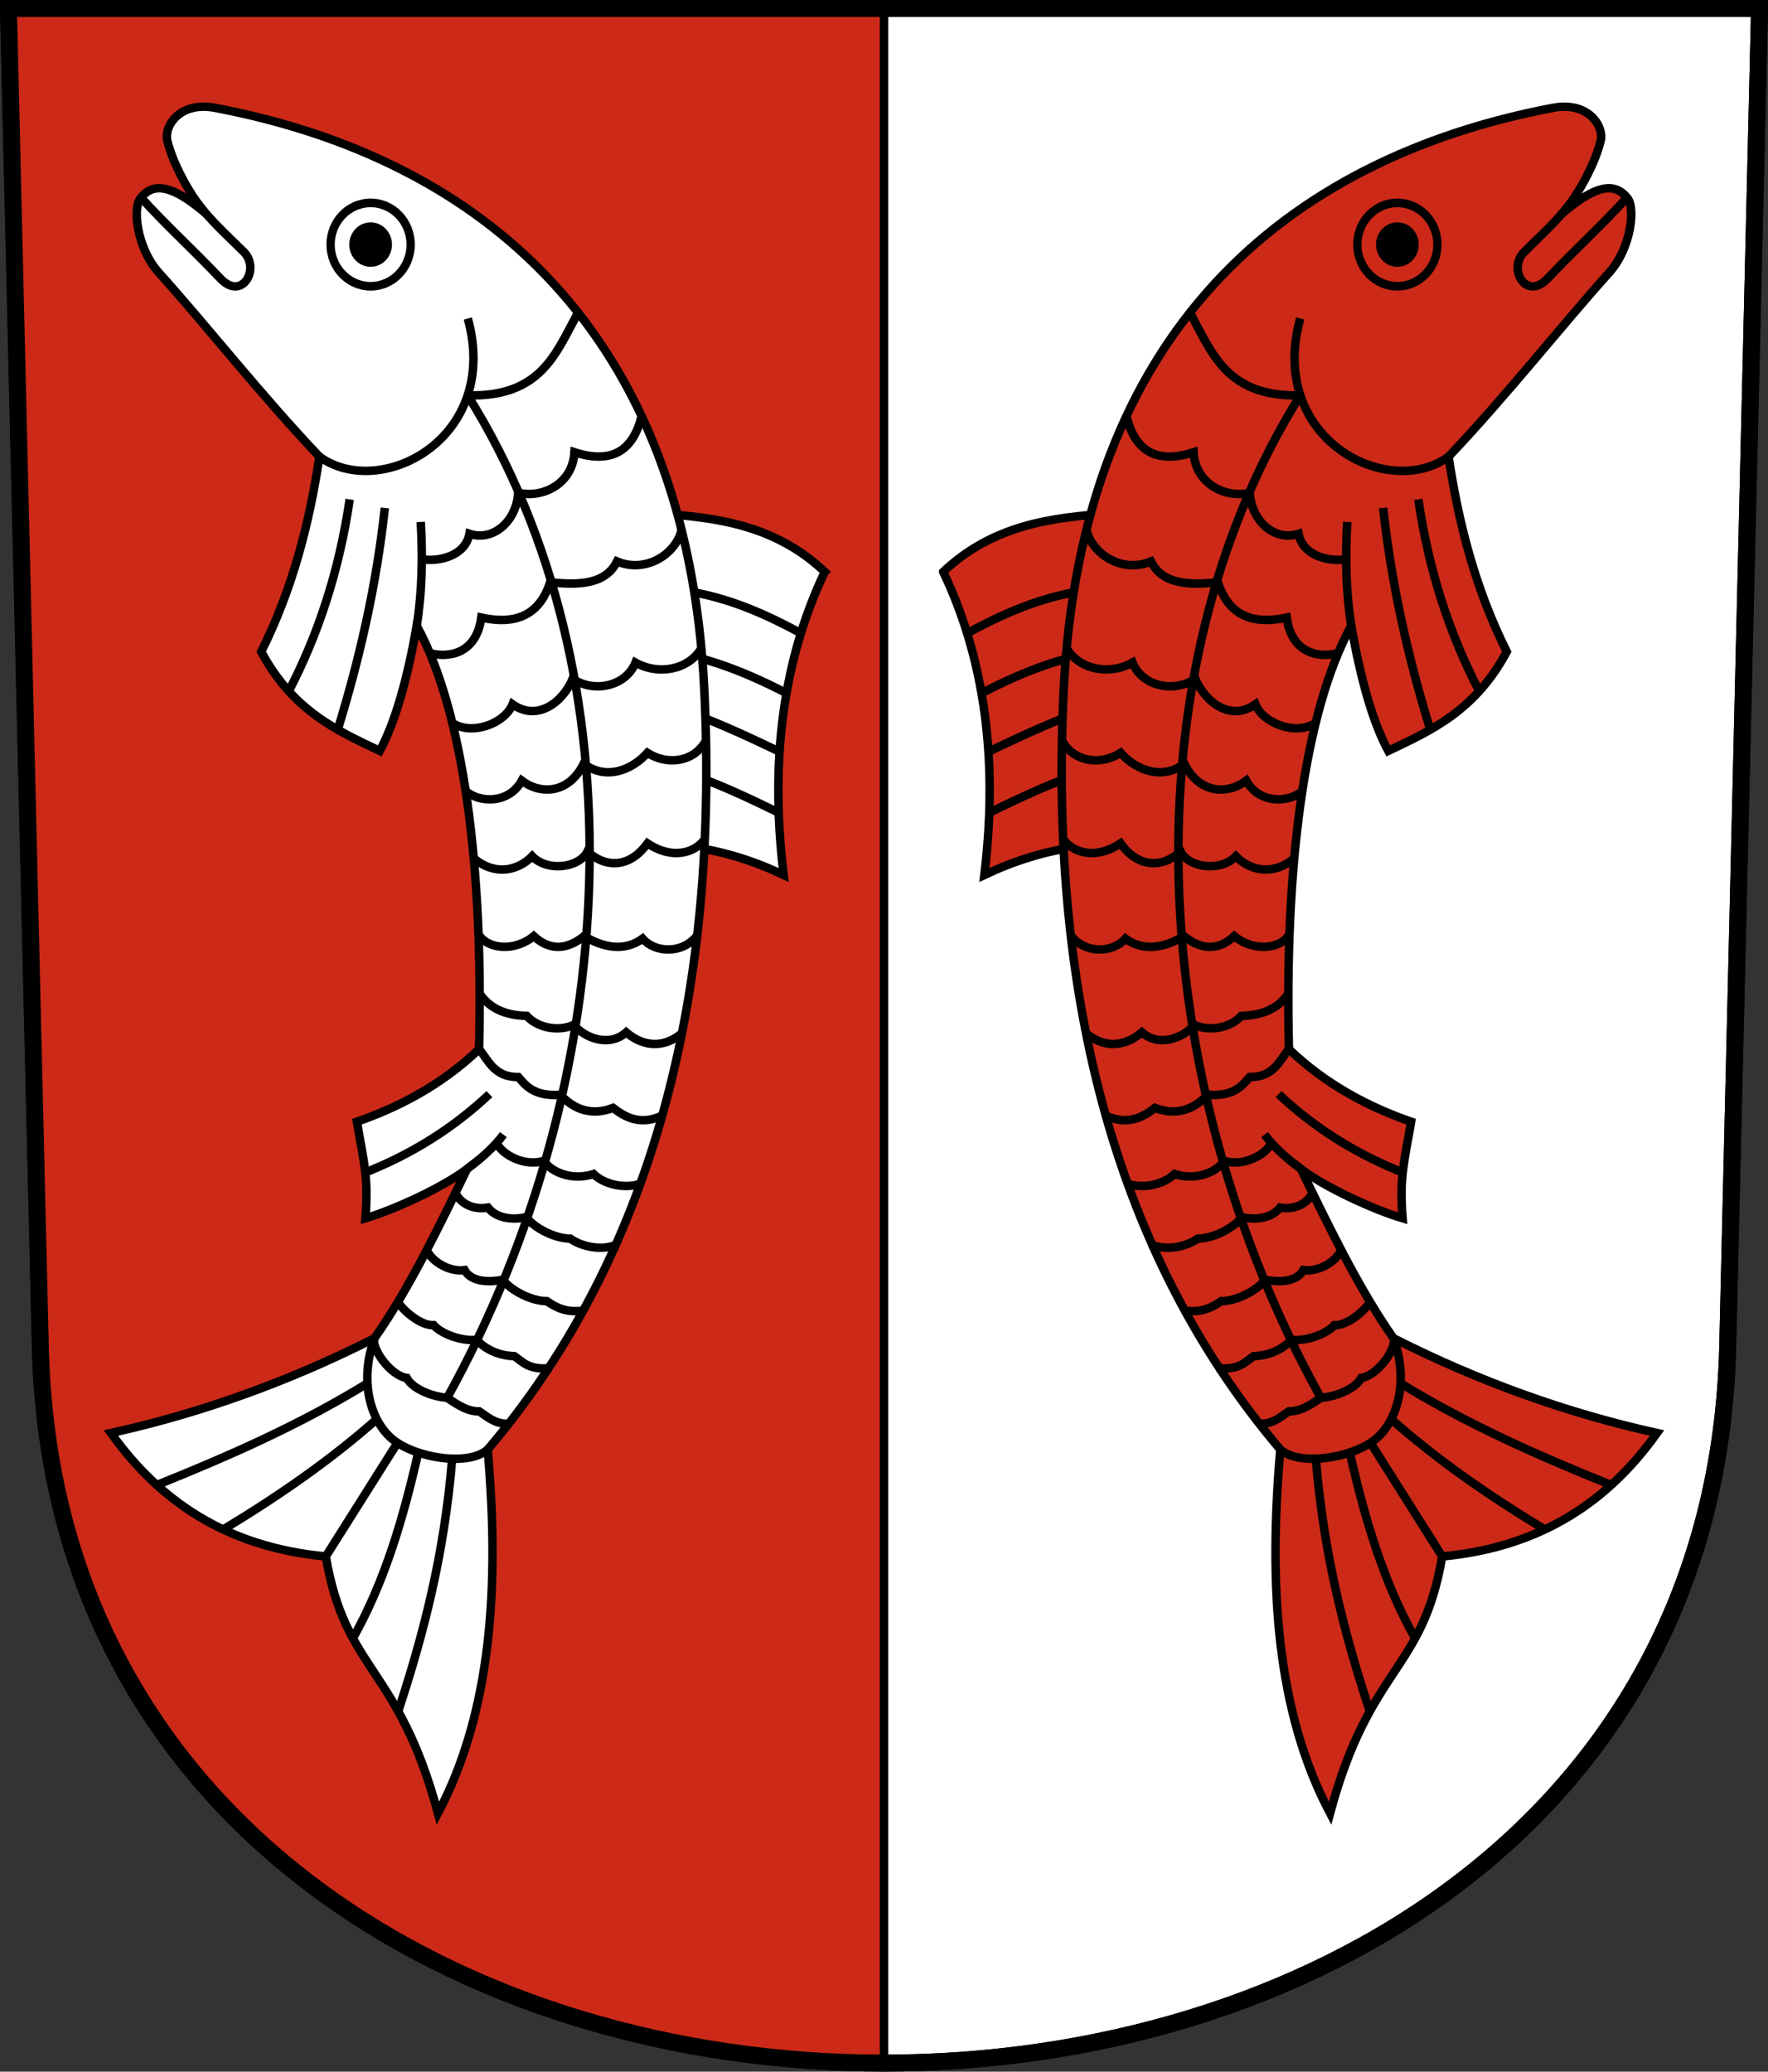 <?xml version="1.0" encoding="UTF-8" standalone="no"?>
<!-- Created with Inkscape (http://www.inkscape.org/) -->

<svg
   xmlns:dc="http://purl.org/dc/elements/1.1/"
   xmlns:cc="http://creativecommons.org/ns#"
   xmlns:rdf="http://www.w3.org/1999/02/22-rdf-syntax-ns#"
   xmlns:svg="http://www.w3.org/2000/svg"
   xmlns="http://www.w3.org/2000/svg"
   xmlns:sodipodi="http://sodipodi.sourceforge.net/DTD/sodipodi-0.dtd"
   xmlns:inkscape="http://www.inkscape.org/namespaces/inkscape"
   version="1.0"
   width="208.86"
   height="244.66"
   id="svg2780"
   inkscape:version="0.92.4 (5da689c313, 2019-01-14)"
   sodipodi:docname="Rodersdorf-blazon.svg">
  <rect width="100%" height="100%" fill="#333333" stroke="none"/>
  <sodipodi:namedview
     pagecolor="#ffffff"
     bordercolor="#666666"
     borderopacity="1"
     objecttolerance="10"
     gridtolerance="10"
     guidetolerance="10"
     inkscape:pageopacity="0"
     inkscape:pageshadow="2"
     inkscape:window-width="1627"
     inkscape:window-height="1408"
     id="namedview25"
     showgrid="false"
     inkscape:zoom="1.4142136"
     inkscape:cx="20.057012"
     inkscape:cy="124.29934"
     inkscape:window-x="-7"
     inkscape:window-y="0"
     inkscape:window-maximized="0"
     inkscape:current-layer="svg2780"
     inkscape:measure-start="104.255,149.787"
     inkscape:measure-end="104.255,126.383"
     showguides="true"
     inkscape:object-paths="true"
     inkscape:snap-intersection-paths="true"
     inkscape:snap-global="true" />
  <defs
     id="defs2782" />
  <g
     id="g14428"
     transform="translate(233.284,39.785)">
    <path
       sodipodi:nodetypes="ccccc"
       inkscape:connector-curvature="0"
       id="path12962-6"
       d="m -162.05,43.491 c 5.859,-5.319 12.781,-6.177 19.799,-6.629 l -3.801,37.742 c -4.203,0.672 -7.361,1.568 -11.137,3.27 0.108,-14.558 -1.435,-25.715 -4.861,-34.383 z"
       style="opacity:1;fill:#cc2918;fill-opacity:1;stroke:#000000;stroke-width:1;stroke-miterlimit:12;stroke-dasharray:none;stroke-dashoffset:4.58;stroke-opacity:1" />
    <path
       sodipodi:nodetypes="cc"
       inkscape:connector-curvature="0"
       id="path12970-4"
       d="m -157.372,71.069 c 4.057,-1.907 8.113,-3.633 12.17,-4.954"
       style="opacity:1;fill:none;fill-opacity:1;stroke:#000000;stroke-width:1;stroke-miterlimit:12;stroke-dasharray:none;stroke-dashoffset:4.58;stroke-opacity:1" />
    <path
       sodipodi:nodetypes="cc"
       inkscape:connector-curvature="0"
       id="path12968-6"
       d="m -157.765,64.252 c 4.596,-2.119 9.049,-3.952 13.291,-5.364"
       style="opacity:1;fill:none;fill-opacity:1;stroke:#000000;stroke-width:1;stroke-miterlimit:12;stroke-dasharray:none;stroke-dashoffset:4.58;stroke-opacity:1" />
    <path
       sodipodi:nodetypes="cc"
       inkscape:connector-curvature="0"
       id="path12966-4"
       d="m -158.519,57.57 c 4.63,-2.272 9.471,-4.083 14.689,-5.061"
       style="opacity:1;fill:none;fill-opacity:1;stroke:#000000;stroke-width:1;stroke-miterlimit:12;stroke-dasharray:none;stroke-dashoffset:4.58;stroke-opacity:1" />
    <path
       sodipodi:nodetypes="cc"
       inkscape:connector-curvature="0"
       id="path12964-6"
       d="m -159.841,50.605 c 5.432,-2.854 11.003,-4.244 16.671,-4.625"
       style="opacity:1;fill:none;fill-opacity:1;stroke:#000000;stroke-width:1;stroke-miterlimit:12;stroke-dasharray:none;stroke-dashoffset:4.58;stroke-opacity:1" />
    <path
       sodipodi:nodetypes="ccccc"
       inkscape:connector-curvature="0"
       id="path14206-4"
       d="m -80.255,1.987 c -0.997,-5 -7.848,4.459 -12.796,9.249 l 0.639,4.628 11.625,-11.188 z"
       style="opacity:1;fill:#cc2918;fill-opacity:1;stroke:#000000;stroke-width:1;stroke-miterlimit:4;stroke-dasharray:none;stroke-dashoffset:4.58;stroke-opacity:1" />
    <path
       sodipodi:nodetypes="sscccccccccccccccssccs"
       inkscape:connector-curvature="0"
       d="m -92.753,6.324 c -1.977,1.897 -0.101,8.65 2.961,5.568 3.497,-3.519 6.495,-6.698 9.537,-9.906 1.061,3.318 0.015,6.543 -2.111,8.511 -6.335,5.867 -13.042,12.899 -19.984,19.928 1.178,7.476 3.115,14.883 6.875,22.125 -3.738,6.691 -8.885,8.92 -14,11.25 -1.838,-3.272 -3.244,-8.089 -4.375,-14.188 -5.599,9.857 -7.839,26.058 -7.312,46.517 5.27,4.802 10.063,6.262 14.875,7.858 -0.835,4.701 -1.605,9.402 -1.227,14.103 -3.391,-0.941 -9.24,-3.554 -11.621,-6.19 3.07,6.062 6.091,12.8 10.286,18.525 10.024,4.872 20.394,8.471 31.125,10.75 -5.687,7.652 -13.571,12.936 -25.375,14 -2.334,13.163 -8.528,12.311 -13.25,29.125 -6.334,-11.496 -7.291,-25.762 -5.875,-41.25 -19.219,-21.743 -27.356,-50.973 -25.595,-86.11 2.036,-40.624 26.149,-58.36 55.595,-66.39 4.155,-1.133 6.644,0.679 7.153,3.368 0.442,2.336 -2.978,7.681 -3.882,8.664 -1.923,1.951 -1.646,1.675 -3.8,3.741 z"
       style="opacity:1;fill:#cc2918;fill-opacity:1;stroke:#000000;stroke-width:1;stroke-miterlimit:12;stroke-dasharray:none;stroke-dashoffset:4.58;stroke-opacity:1"
       id="path12976-4" />
    <path
       sodipodi:nodetypes="csc"
       inkscape:connector-curvature="0"
       id="path12932-0"
       d="m -122.224,143.051 c 2.309,1.964 8.572,0.922 11.219,-1.152 2.553,-2.001 4.027,-6.498 2.156,-11.473"
       style="opacity:1;fill:none;fill-opacity:1;stroke:#000000;stroke-width:1;stroke-miterlimit:12;stroke-dasharray:none;stroke-dashoffset:4.58;stroke-opacity:1" />
    <path
       inkscape:connector-curvature="0"
       id="path12934-1"
       d="m -103.099,155.176 -8.467,-12.885"
       style="opacity:1;fill:none;fill-opacity:1;stroke:#000000;stroke-width:1;stroke-miterlimit:12;stroke-dasharray:none;stroke-dashoffset:4.58;stroke-opacity:1" />
    <path
       sodipodi:nodetypes="cc"
       inkscape:connector-curvature="0"
       id="path12936-6"
       d="m -106.303,164.461 c -3.748,-6.386 -5.96,-13.634 -7.719,-21.07"
       style="opacity:1;fill:none;fill-opacity:1;stroke:#000000;stroke-width:1;stroke-miterlimit:12;stroke-dasharray:none;stroke-dashoffset:4.58;stroke-opacity:1" />
    <path
       sodipodi:nodetypes="cc"
       inkscape:connector-curvature="0"
       id="path12938-9"
       d="m -118.03,144.091 c 0.942,11.014 3.448,20.095 6.377,28.654"
       style="opacity:1;fill:none;fill-opacity:1;stroke:#000000;stroke-width:1;stroke-miterlimit:12;stroke-dasharray:none;stroke-dashoffset:4.58;stroke-opacity:1" />
    <path
       sodipodi:nodetypes="cc"
       inkscape:connector-curvature="0"
       id="path12940-7"
       d="m -109.125,139.603 c 5.348,4.553 11.497,8.67 18.14,12.517"
       style="opacity:1;fill:none;fill-opacity:1;stroke:#000000;stroke-width:1;stroke-miterlimit:12;stroke-dasharray:none;stroke-dashoffset:4.58;stroke-opacity:1" />
    <path
       sodipodi:nodetypes="cc"
       inkscape:connector-curvature="0"
       id="path12942-1"
       d="m -108.025,135.534 c 7.945,4.69 16.359,8.254 24.889,11.542"
       style="opacity:1;fill:none;fill-opacity:1;stroke:#000000;stroke-width:1;stroke-miterlimit:12;stroke-dasharray:none;stroke-dashoffset:4.58;stroke-opacity:1" />
    <path
       sodipodi:nodetypes="cc"
       inkscape:connector-curvature="0"
       id="path12944-5"
       d="m -105.923,35.271 c 1.236,8.113 3.709,15.31 7.194,21.757"
       style="opacity:1;fill:none;fill-opacity:1;stroke:#000000;stroke-width:1;stroke-miterlimit:12;stroke-dasharray:none;stroke-dashoffset:4.58;stroke-opacity:1" />
    <path
       sodipodi:nodetypes="cc"
       inkscape:connector-curvature="0"
       id="path12946-0"
       d="m -110.077,36.244 c 0.997,8.791 2.987,17.111 5.566,25.153"
       style="opacity:1;fill:none;fill-opacity:1;stroke:#000000;stroke-width:1;stroke-miterlimit:12;stroke-dasharray:none;stroke-dashoffset:4.58;stroke-opacity:1" />
    <path
       sodipodi:nodetypes="cc"
       inkscape:connector-curvature="0"
       id="path12948-3"
       d="m -113.849,49.614 c -0.636,-3.927 -0.706,-7.854 -0.469,-11.781"
       style="opacity:1;fill:none;fill-opacity:1;stroke:#000000;stroke-width:1;stroke-miterlimit:12;stroke-dasharray:none;stroke-dashoffset:4.58;stroke-opacity:1" />
    <g
       transform="translate(-271.474,-24.859)"
       id="g14203-4">
      <circle
         style="opacity:1;fill:none;fill-opacity:1;stroke:#000000;stroke-width:1;stroke-miterlimit:12;stroke-dasharray:none;stroke-dashoffset:4.58;stroke-opacity:1"
         id="path12958-3"
         cx="164.049"
         cy="29.876"
         r="4.73" />
      <circle
         style="opacity:1;fill:#000000;fill-opacity:1;stroke:#000000;stroke-width:1;stroke-miterlimit:12;stroke-dasharray:none;stroke-dashoffset:4.58;stroke-opacity:1"
         id="path12960-6"
         cx="164.049"
         cy="29.876"
         r="2.033" />
    </g>
    <path
       sodipodi:nodetypes="cc"
       inkscape:connector-curvature="0"
       id="path12972-6"
       d="m -119.135,111.901 c -1.166,-1.292 -2.333,-2.675 -3.499,-4.053"
       style="opacity:1;fill:none;fill-opacity:1;stroke:#000000;stroke-width:1;stroke-miterlimit:12;stroke-dasharray:none;stroke-dashoffset:4.58;stroke-opacity:1" />
    <path
       sodipodi:nodetypes="cc"
       inkscape:connector-curvature="0"
       id="path12974-9"
       d="m -121.833,101.739 c 4.162,4.239 8.714,6.872 14.407,8.992"
       style="opacity:1;fill:none;fill-opacity:1;stroke:#000000;stroke-width:1;stroke-miterlimit:12;stroke-dasharray:none;stroke-dashoffset:4.58;stroke-opacity:1" />
    <path
       sodipodi:nodetypes="cc"
       inkscape:connector-curvature="0"
       id="path12978-9"
       d="m -102.349,30.426 c -7.19,5.016 -25.246,-6.303 -29.029,-17.734"
       style="opacity:1;fill:none;fill-opacity:1;stroke:#000000;stroke-width:1;stroke-miterlimit:12;stroke-dasharray:none;stroke-dashoffset:4.58;stroke-opacity:1" />
    <path
       sodipodi:nodetypes="cc"
       inkscape:connector-curvature="0"
       id="path13967-1"
       d="m -139.369,24.051 c 5.711,11.358 12.153,22.403 22.755,31.665"
       style="opacity:1;fill:none;fill-opacity:1;stroke:#000000;stroke-width:1;stroke-miterlimit:4;stroke-dasharray:none;stroke-dashoffset:4.58;stroke-opacity:1" />
    <path
       sodipodi:nodetypes="cc"
       inkscape:connector-curvature="0"
       id="path13969-3"
       d="m -143.842,34.469 c 6.387,12.253 13.938,23.489 24.427,32.079"
       style="opacity:1;fill:none;fill-opacity:1;stroke:#000000;stroke-width:1;stroke-miterlimit:4;stroke-dasharray:none;stroke-dashoffset:4.58;stroke-opacity:1" />
    <path
       sodipodi:nodetypes="cc"
       inkscape:connector-curvature="0"
       id="path13971-7"
       d="m -146.507,45.111 c 6.764,12.205 14.573,23.362 25.782,31.816"
       style="opacity:1;fill:none;fill-opacity:1;stroke:#000000;stroke-width:1;stroke-miterlimit:4;stroke-dasharray:none;stroke-dashoffset:4.58;stroke-opacity:1" />
    <path
       sodipodi:nodetypes="cc"
       inkscape:connector-curvature="0"
       id="path13973-3"
       d="m -147.853,57.644 c 7.426,10.218 15.557,20.106 26.716,26.617"
       style="opacity:1;fill:none;fill-opacity:1;stroke:#000000;stroke-width:1;stroke-miterlimit:4;stroke-dasharray:none;stroke-dashoffset:4.58;stroke-opacity:1" />
    <path
       sodipodi:nodetypes="cc"
       inkscape:connector-curvature="0"
       id="path13975-9"
       d="m -148.007,70.097 c 7.784,8.223 16.18,15.766 26.772,20.947"
       style="opacity:1;fill:none;fill-opacity:1;stroke:#000000;stroke-width:1;stroke-miterlimit:4;stroke-dasharray:none;stroke-dashoffset:4.58;stroke-opacity:1" />
    <path
       sodipodi:nodetypes="cc"
       inkscape:connector-curvature="0"
       id="path13977-4"
       d="m -147.198,82.815 c 7.84,5.836 15.018,10.912 26.036,13.316"
       style="opacity:1;fill:none;fill-opacity:1;stroke:#000000;stroke-width:1;stroke-miterlimit:4;stroke-dasharray:none;stroke-dashoffset:4.58;stroke-opacity:1" />
    <path
       sodipodi:nodetypes="cc"
       inkscape:connector-curvature="0"
       id="path13979-0"
       d="m -145.502,94.209 c 7.023,3.903 14.421,7.094 22.579,9.074"
       style="opacity:1;fill:none;fill-opacity:1;stroke:#000000;stroke-width:1;stroke-miterlimit:4;stroke-dasharray:none;stroke-dashoffset:4.58;stroke-opacity:1" />
    <path
       sodipodi:nodetypes="cc"
       inkscape:connector-curvature="0"
       id="path13981-7"
       d="m -143.368,104.438 c 7.386,2.741 13.748,4.33 21.84,4.715"
       style="opacity:1;fill:none;fill-opacity:1;stroke:#000000;stroke-width:1;stroke-miterlimit:4;stroke-dasharray:none;stroke-dashoffset:4.58;stroke-opacity:1" />
    <path
       sodipodi:nodetypes="cc"
       inkscape:connector-curvature="0"
       id="path13983-5"
       d="m -140.296,112.802 c 6.976,1.677 14.86,3.582 23.482,3.143"
       style="opacity:1;fill:none;fill-opacity:1;stroke:#000000;stroke-width:1;stroke-miterlimit:4;stroke-dasharray:none;stroke-dashoffset:4.58;stroke-opacity:1" />
    <path
       sodipodi:nodetypes="cc"
       inkscape:connector-curvature="0"
       id="path13985-7"
       d="m -137.413,119.705 c 7.405,0.681 15.459,1.944 22.864,0.975"
       style="opacity:1;fill:none;fill-opacity:1;stroke:#000000;stroke-width:1;stroke-miterlimit:4;stroke-dasharray:none;stroke-dashoffset:4.58;stroke-opacity:1" />
    <path
       sodipodi:nodetypes="cc"
       inkscape:connector-curvature="0"
       id="path13987-8"
       d="m -127.761,136.165 c 6.529,0.696 13.101,1.494 19.737,-0.631"
       style="opacity:1;fill:none;fill-opacity:1;stroke:#000000;stroke-width:1;stroke-miterlimit:4;stroke-dasharray:none;stroke-dashoffset:4.58;stroke-opacity:1" />
    <path
       sodipodi:nodetypes="cc"
       inkscape:connector-curvature="0"
       id="path13989-1"
       d="m -132.993,14.569 c 4.725,10.98 10.325,21.087 18.565,28.553"
       style="opacity:1;fill:none;fill-opacity:1;stroke:#000000;stroke-width:1;stroke-miterlimit:4;stroke-dasharray:none;stroke-dashoffset:4.58;stroke-opacity:1" />
    <path
       sodipodi:nodetypes="cc"
       inkscape:connector-curvature="0"
       id="path13991-1"
       d="m -144.116,100.482 c 8.929,-0.875 16.554,-3.529 22.89,-7.939"
       style="opacity:1;fill:none;fill-opacity:1;stroke:#000000;stroke-width:1;stroke-miterlimit:4;stroke-dasharray:none;stroke-dashoffset:4.58;stroke-opacity:1" />
    <path
       sodipodi:nodetypes="cc"
       inkscape:connector-curvature="0"
       id="path13993-4"
       d="m -146.206,90.245 c 8.944,-1.367 17.607,-3.39 25.149,-8.029"
       style="opacity:1;fill:none;fill-opacity:1;stroke:#000000;stroke-width:1;stroke-miterlimit:4;stroke-dasharray:none;stroke-dashoffset:4.58;stroke-opacity:1" />
    <path
       sodipodi:nodetypes="cc"
       inkscape:connector-curvature="0"
       id="path13995-7"
       d="m -147.521,79.382 c 9.758,-1.773 19.216,-4.063 27.435,-8.493"
       style="opacity:1;fill:none;fill-opacity:1;stroke:#000000;stroke-width:1;stroke-miterlimit:4;stroke-dasharray:none;stroke-dashoffset:4.58;stroke-opacity:1" />
    <path
       sodipodi:nodetypes="cc"
       inkscape:connector-curvature="0"
       id="path13997-5"
       d="m -148.038,68.417 c 11.622,-0.499 20.717,-3.316 29.555,-6.367"
       style="opacity:1;fill:none;fill-opacity:1;stroke:#000000;stroke-width:1;stroke-miterlimit:4;stroke-dasharray:none;stroke-dashoffset:4.58;stroke-opacity:1" />
    <path
       sodipodi:nodetypes="cc"
       inkscape:connector-curvature="0"
       id="path13999-9"
       d="m -147.906,58.875 c 10.606,-0.262 21.371,-2.423 32.212,-5.506"
       style="opacity:1;fill:none;fill-opacity:1;stroke:#000000;stroke-width:1;stroke-miterlimit:4;stroke-dasharray:none;stroke-dashoffset:4.58;stroke-opacity:1" />
    <path
       sodipodi:nodetypes="cc"
       inkscape:connector-curvature="0"
       id="path14001-8"
       d="m -146.906,47.562 c 9.913,0.532 20.734,-0.41 32.533,-2.941"
       style="opacity:1;fill:none;fill-opacity:1;stroke:#000000;stroke-width:1;stroke-miterlimit:4;stroke-dasharray:none;stroke-dashoffset:4.58;stroke-opacity:1" />
    <path
       sodipodi:nodetypes="cc"
       inkscape:connector-curvature="0"
       id="path14003-3"
       d="m -144.302,35.911 c 9.637,1.516 23.488,0.298 35.417,-4.444"
       style="opacity:1;fill:none;fill-opacity:1;stroke:#000000;stroke-width:1;stroke-miterlimit:4;stroke-dasharray:none;stroke-dashoffset:4.58;stroke-opacity:1" />
    <path
       sodipodi:nodetypes="cc"
       inkscape:connector-curvature="0"
       id="path14005-2"
       d="m -140.743,26.75 c 4.927,0.55 10.727,0.554 19.399,-1.237"
       style="opacity:1;fill:none;fill-opacity:1;stroke:#000000;stroke-width:1;stroke-miterlimit:4;stroke-dasharray:none;stroke-dashoffset:4.58;stroke-opacity:1" />
    <path
       sodipodi:nodetypes="cc"
       inkscape:connector-curvature="0"
       id="path14007-8"
       d="m -141.14,110.474 c 6.997,-1.753 13.414,-3.294 18.218,-7.191"
       style="opacity:1;fill:none;fill-opacity:1;stroke:#000000;stroke-width:1;stroke-miterlimit:4;stroke-dasharray:none;stroke-dashoffset:4.58;stroke-opacity:1" />
    <path
       sodipodi:nodetypes="cc"
       inkscape:connector-curvature="0"
       id="path14009-1"
       d="m -138.166,118.034 c 6.557,-1.385 11.899,-3.638 17.365,-8.03"
       style="opacity:1;fill:none;fill-opacity:1;stroke:#000000;stroke-width:1;stroke-miterlimit:4;stroke-dasharray:none;stroke-dashoffset:4.58;stroke-opacity:1" />
    <path
       sodipodi:nodetypes="cc"
       inkscape:connector-curvature="0"
       id="path14011-2"
       d="m -135.028,124.526 c 8.699,-2.9 13.224,-6.278 16.984,-9.344"
       style="opacity:1;fill:none;fill-opacity:1;stroke:#000000;stroke-width:1;stroke-miterlimit:4;stroke-dasharray:none;stroke-dashoffset:4.58;stroke-opacity:1" />
    <path
       sodipodi:nodetypes="cc"
       inkscape:connector-curvature="0"
       id="path14015-7"
       d="m -131.92,129.967 c 5.53,-1.674 12.689,-5.334 16.555,-10.513"
       style="opacity:1;fill:none;fill-opacity:1;stroke:#000000;stroke-width:1;stroke-miterlimit:4;stroke-dasharray:none;stroke-dashoffset:4.58;stroke-opacity:1" />
    <path
       sodipodi:nodetypes="cc"
       inkscape:connector-curvature="0"
       id="path14019-1"
       d="m -134.009,126.403 c 7.768,1.232 15.261,1.185 22.529,0.085"
       style="opacity:1;fill:none;fill-opacity:1;stroke:#000000;stroke-width:1;stroke-miterlimit:4;stroke-dasharray:none;stroke-dashoffset:4.58;stroke-opacity:1" />
    <path
       sodipodi:nodetypes="cc"
       inkscape:connector-curvature="0"
       id="path14021-5"
       d="m -130.438,132.299 c 7.495,0.524 14.863,0.474 22.025,-0.5"
       style="opacity:1;fill:#000000;fill-opacity:1;stroke:#000000;stroke-width:1;stroke-miterlimit:4;stroke-dasharray:none;stroke-dashoffset:4.58;stroke-opacity:1" />
    <path
       sodipodi:nodetypes="cc"
       inkscape:connector-curvature="0"
       id="path14023-7"
       d="m -124.043,140.931 c 4.828,0.81 9.529,0.475 14.191,-0.202"
       style="opacity:1;fill:#000000;fill-opacity:1;stroke:#000000;stroke-width:1;stroke-miterlimit:4;stroke-dasharray:none;stroke-dashoffset:4.58;stroke-opacity:1" />
    <path
       sodipodi:nodetypes="cc"
       inkscape:connector-curvature="0"
       id="path14025-7"
       d="m -128.562,135.051 c 6.297,-2.718 11.635,-6.246 15.766,-10.797"
       style="opacity:1;fill:none;fill-opacity:1;stroke:#000000;stroke-width:1;stroke-miterlimit:4;stroke-dasharray:none;stroke-dashoffset:4.58;stroke-opacity:1" />
    <path
       sodipodi:nodetypes="cc"
       inkscape:connector-curvature="0"
       id="path14027-9"
       d="m -124.819,139.988 c 5.981,-3.267 10.754,-7.225 14.401,-11.825"
       style="opacity:1;fill:none;fill-opacity:1;stroke:#000000;stroke-width:1;stroke-miterlimit:4;stroke-dasharray:none;stroke-dashoffset:4.58;stroke-opacity:1" />
    <path
       sodipodi:nodetypes="cc"
       inkscape:connector-curvature="0"
       id="path14029-5"
       d="m -119.118,144.073 c 4.441,-2.996 8.012,-6.766 10.954,-11.094"
       style="opacity:1;fill:none;fill-opacity:1;stroke:#000000;stroke-width:1;stroke-miterlimit:4;stroke-dasharray:none;stroke-dashoffset:4.58;stroke-opacity:1" />
  </g>
  <path
     inkscape:connector-curvature="0"
     style="fill:#ffffff;fill-opacity:1;fill-rule:evenodd;stroke:#000000;stroke-width:2;stroke-linecap:butt;stroke-miterlimit:4;stroke-dashoffset:0;stroke-opacity:1"
     id="path4212"
     d="m 1,1 3.761,158.003 c 2.686,112.859 196.652,112.859 199.338,0 L 207.86,1 Z" />
  <path
     style="opacity:1;fill:#cc2918;fill-opacity:1;stroke:#000000;stroke-width:1;stroke-miterlimit:4;stroke-dasharray:none;stroke-dashoffset:4.58;stroke-opacity:1"
     d="M 104.43,1 V 243.647 C 65.267,243.185 13.771,225.254 5.492,168.725 L 1,1 Z"
     id="path6029"
     inkscape:connector-curvature="0"
     sodipodi:nodetypes="ccccc" />
  <g
     id="g15092"
     transform="translate(0,2)">
    <path
       sodipodi:nodetypes="ccccc"
       inkscape:connector-curvature="0"
       id="path12962"
       d="m 111.425,65.533 c 5.859,-5.538 12.781,-6.432 19.799,-6.902 l -3.801,39.295 c -4.203,0.7 -7.361,1.632 -11.137,3.405 1.842,-15.158 -0.565,-26.774 -4.861,-35.798 z"
       style="opacity:1;fill:#cc2918;fill-opacity:1;stroke:#000000;stroke-width:1;stroke-miterlimit:12;stroke-dasharray:none;stroke-dashoffset:4.58;stroke-opacity:1" />
    <path
       sodipodi:nodetypes="cc"
       inkscape:connector-curvature="0"
       id="path12970"
       d="m 116.866,93.982 c 4.057,-1.986 7.349,-3.52 11.406,-4.894"
       style="opacity:1;fill:none;fill-opacity:1;stroke:#000000;stroke-width:1;stroke-miterlimit:12;stroke-dasharray:none;stroke-dashoffset:4.58;stroke-opacity:1" />
    <path
       sodipodi:nodetypes="cc"
       inkscape:connector-curvature="0"
       id="path12968"
       d="m 116.767,86.783 c 4.596,-2.206 7.992,-3.75 12.234,-5.22"
       style="opacity:1;fill:none;fill-opacity:1;stroke:#000000;stroke-width:1;stroke-miterlimit:12;stroke-dasharray:none;stroke-dashoffset:4.58;stroke-opacity:1" />
    <path
       sodipodi:nodetypes="cc"
       inkscape:connector-curvature="0"
       id="path12966"
       d="m 115.948,79.86 c 4.63,-2.366 8.478,-3.921 13.696,-4.939"
       style="opacity:1;fill:none;fill-opacity:1;stroke:#000000;stroke-width:1;stroke-miterlimit:12;stroke-dasharray:none;stroke-dashoffset:4.58;stroke-opacity:1" />
    <path
       sodipodi:nodetypes="cc"
       inkscape:connector-curvature="0"
       id="path12964"
       d="m 114.252,72.79 c 5.432,-2.971 10.445,-4.882 16.113,-5.278"
       style="opacity:1;fill:none;fill-opacity:1;stroke:#000000;stroke-width:1;stroke-miterlimit:12;stroke-dasharray:none;stroke-dashoffset:4.58;stroke-opacity:1" />
    <path
       sodipodi:nodetypes="ccccc"
       inkscape:connector-curvature="0"
       id="path14206"
       d="m 192.201,21.343 c -3.094,-3.915 -9.017,3.34 -15.402,9.02 l 3.244,5.428 11.625,-11.648 z"
       style="opacity:1;fill:#cc2918;fill-opacity:1;stroke:#000000;stroke-width:1;stroke-miterlimit:4;stroke-dasharray:none;stroke-dashoffset:4.58;stroke-opacity:1" />
    <path
       sodipodi:nodetypes="sscscccccccccccccsssss"
       inkscape:connector-curvature="0"
       d="m 180.058,27.756 c -1.977,1.975 0.207,5.82 2.738,3.164 3.495,-3.667 6.363,-6.237 9.405,-9.577 1.014,0.957 0.594,5.85 -2.111,8.862 -5.848,6.511 -12.023,14.407 -18.965,21.726 1.178,7.784 3.115,15.496 6.875,23.035 -3.738,6.966 -8.885,9.287 -14,11.713 -1.838,-3.406 -3.244,-8.421 -4.375,-14.771 -5.599,10.263 -7.883,28.695 -7.357,49.996 4.431,4.264 9.621,6.909 14.433,8.57 -0.835,4.894 -1.384,6.51 -1.006,11.404 -3.376,-1.001 -9.146,-3.641 -12.011,-5.828 3.07,6.312 6.746,14.036 10.941,19.996 10.024,5.073 20.394,8.819 31.125,11.192 -5.687,7.966 -13.571,13.468 -25.375,14.576 -2.334,13.704 -8.528,12.817 -13.25,30.323 -6.334,-11.969 -7.291,-26.822 -5.875,-42.947 -19.219,-22.638 -27.356,-53.071 -25.595,-89.653 2.036,-42.295 26.149,-62.779 57.782,-68.797 4.236,-0.806 6.07,2.19 5.653,3.897 -0.586,2.399 -2.148,5.382 -3.509,7.246 -1.658,2.271 -3.37,3.722 -5.523,5.874 z"
       style="opacity:1;fill:#cc2918;fill-opacity:1;stroke:#000000;stroke-width:1;stroke-miterlimit:12;stroke-dasharray:none;stroke-dashoffset:4.58;stroke-opacity:1"
       id="path12976" />
    <path
       sodipodi:nodetypes="csc"
       inkscape:connector-curvature="0"
       id="path12932"
       d="m 151.25,169.189 c 2.309,2.045 8.572,0.96 11.219,-1.199 2.553,-2.083 4.027,-6.765 2.156,-11.945"
       style="opacity:1;fill:none;fill-opacity:1;stroke:#000000;stroke-width:1;stroke-miterlimit:12;stroke-dasharray:none;stroke-dashoffset:4.58;stroke-opacity:1" />
    <path
       inkscape:connector-curvature="0"
       id="path12934"
       d="M 170.375,181.813 161.908,168.398"
       style="opacity:1;fill:none;fill-opacity:1;stroke:#000000;stroke-width:1;stroke-miterlimit:12;stroke-dasharray:none;stroke-dashoffset:4.58;stroke-opacity:1" />
    <path
       sodipodi:nodetypes="cc"
       inkscape:connector-curvature="0"
       id="path12936"
       d="m 167.171,191.48 c -3.748,-6.649 -5.96,-14.195 -7.719,-21.938"
       style="opacity:1;fill:none;fill-opacity:1;stroke:#000000;stroke-width:1;stroke-miterlimit:12;stroke-dasharray:none;stroke-dashoffset:4.58;stroke-opacity:1" />
    <path
       sodipodi:nodetypes="cc"
       inkscape:connector-curvature="0"
       id="path12938"
       d="m 155.444,170.272 c 0.942,11.467 3.448,20.922 6.377,29.833"
       style="opacity:1;fill:none;fill-opacity:1;stroke:#000000;stroke-width:1;stroke-miterlimit:12;stroke-dasharray:none;stroke-dashoffset:4.58;stroke-opacity:1" />
    <path
       sodipodi:nodetypes="cc"
       inkscape:connector-curvature="0"
       id="path12940"
       d="m 164.349,165.599 c 5.348,4.741 11.497,9.027 18.14,13.032"
       style="opacity:1;fill:none;fill-opacity:1;stroke:#000000;stroke-width:1;stroke-miterlimit:12;stroke-dasharray:none;stroke-dashoffset:4.58;stroke-opacity:1" />
    <path
       sodipodi:nodetypes="cc"
       inkscape:connector-curvature="0"
       id="path12942"
       d="m 165.45,161.363 c 7.945,4.883 16.359,8.594 24.889,12.017"
       style="opacity:1;fill:none;fill-opacity:1;stroke:#000000;stroke-width:1;stroke-miterlimit:12;stroke-dasharray:none;stroke-dashoffset:4.58;stroke-opacity:1" />
    <path
       sodipodi:nodetypes="cc"
       inkscape:connector-curvature="0"
       id="path12944"
       d="m 167.551,56.974 c 1.236,8.447 3.709,15.94 7.194,22.653"
       style="opacity:1;fill:none;fill-opacity:1;stroke:#000000;stroke-width:1;stroke-miterlimit:12;stroke-dasharray:none;stroke-dashoffset:4.58;stroke-opacity:1" />
    <path
       sodipodi:nodetypes="cc"
       inkscape:connector-curvature="0"
       id="path12946"
       d="m 163.397,57.987 c 0.997,9.152 2.987,17.815 5.566,26.188"
       style="opacity:1;fill:none;fill-opacity:1;stroke:#000000;stroke-width:1;stroke-miterlimit:12;stroke-dasharray:none;stroke-dashoffset:4.58;stroke-opacity:1" />
    <path
       sodipodi:nodetypes="cc"
       inkscape:connector-curvature="0"
       id="path12948"
       d="m 159.625,71.907 c -0.636,-4.089 -0.706,-8.177 -0.469,-12.266"
       style="opacity:1;fill:none;fill-opacity:1;stroke:#000000;stroke-width:1;stroke-miterlimit:12;stroke-dasharray:none;stroke-dashoffset:4.58;stroke-opacity:1" />
    <g
       transform="matrix(1,0,0,1.041,1.028,-4.216)"
       id="g14203"
       style="stroke-width:0.98">
      <circle
         style="opacity:1;fill:none;fill-opacity:1;stroke:#000000;stroke-width:0.98;stroke-miterlimit:12;stroke-dasharray:none;stroke-dashoffset:4.58;stroke-opacity:1"
         id="path12958"
         cx="164.049"
         cy="29.876"
         r="4.73" />
      <circle
         style="opacity:1;fill:#000000;fill-opacity:1;stroke:#000000;stroke-width:0.98;stroke-miterlimit:12;stroke-dasharray:none;stroke-dashoffset:4.58;stroke-opacity:1"
         id="path12960"
         cx="164.049"
         cy="29.876"
         r="2.033" />
    </g>
    <path
       sodipodi:nodetypes="cc"
       inkscape:connector-curvature="0"
       id="path12974"
       d="m 151.047,127.217 c 4.295,4.045 9.308,7.179 15.002,9.385"
       style="opacity:1;fill:none;fill-opacity:1;stroke:#000000;stroke-width:1;stroke-miterlimit:12;stroke-dasharray:none;stroke-dashoffset:4.58;stroke-opacity:1" />
    <path
       sodipodi:nodetypes="cc"
       inkscape:connector-curvature="0"
       id="path12978"
       d="m 171.125,51.93 c -7.19,5.223 -21.433,-2.138 -17.529,-16.316"
       style="opacity:1;fill:none;fill-opacity:1;stroke:#000000;stroke-width:1;stroke-miterlimit:12;stroke-dasharray:none;stroke-dashoffset:4.58;stroke-opacity:1" />
    <path
       sodipodi:nodetypes="cc"
       inkscape:connector-curvature="0"
       id="path14441"
       d="m 153.612,44.687 c -8.615,0.245 -10.404,-4.934 -12.915,-9.538"
       style="opacity:1;fill:none;fill-opacity:0.284;stroke:#000000;stroke-width:1;stroke-miterlimit:4;stroke-dasharray:none;stroke-dashoffset:4.58;stroke-opacity:1" />
    <path
       sodipodi:nodetypes="cc"
       inkscape:connector-curvature="0"
       id="path14443"
       d="m 153.612,44.687 c -20.688,33.046 -18.407,80.777 2.419,118.392"
       style="opacity:1;fill:none;fill-opacity:0.284;stroke:#000000;stroke-width:1;stroke-miterlimit:4;stroke-dasharray:none;stroke-dashoffset:4.58;stroke-opacity:1" />
    <path
       sodipodi:nodetypes="ccccc"
       inkscape:connector-curvature="0"
       id="path14445"
       d="m 133.106,47.303 c 0.993,3.814 3.37,5.563 7.894,4.107 0.219,3.75 3.737,5.45 6.646,4.796 0.192,3.322 2.932,5.775 5.757,4.836 0.515,2.758 3.877,3.327 5.628,2.99"
       style="opacity:1;fill:none;fill-opacity:0.284;stroke:#000000;stroke-width:1;stroke-miterlimit:4;stroke-dasharray:none;stroke-dashoffset:4.58;stroke-opacity:1" />
    <path
       sodipodi:nodetypes="ccccc"
       inkscape:connector-curvature="0"
       id="path14447"
       d="m 128.351,60.643 c 0.748,2.862 4.25,5.075 7.622,3.664 1.349,2.733 4.547,2.822 7.892,2.457 1.089,3.317 3.42,5.206 8.135,4.168 0.595,4.333 3.908,4.794 6.083,4.202"
       style="opacity:1;fill:none;fill-opacity:0.088;stroke:#000000;stroke-width:1;stroke-miterlimit:4;stroke-dasharray:none;stroke-dashoffset:4.58;stroke-opacity:1" />
    <path
       sodipodi:nodetypes="ccccc"
       inkscape:connector-curvature="0"
       id="path14449"
       d="m 126.005,74.569 c 1.507,2.521 5.025,3.222 7.782,1.685 1.107,2.768 4.848,3.635 7.419,1.912 1.185,2.786 4.167,5.074 7.105,3.013 0.919,2.282 4.84,3.737 7.115,2.191"
       style="opacity:1;fill:none;fill-opacity:0.088;stroke:#000000;stroke-width:1;stroke-miterlimit:4;stroke-dasharray:none;stroke-dashoffset:4.58;stroke-opacity:1" />
    <path
       sodipodi:nodetypes="ccccc"
       inkscape:connector-curvature="0"
       id="path14451"
       d="m 125.456,85.463 c 1.391,2.536 4.534,2.971 6.923,1.45 1.815,2.025 4.896,3.285 7.526,1.277 1.746,3.537 5.048,3.707 7.318,2.006 1.508,2.717 4.916,2.679 6.625,1.227"
       style="opacity:1;fill:none;fill-opacity:0.088;stroke:#000000;stroke-width:1;stroke-miterlimit:4;stroke-dasharray:none;stroke-dashoffset:4.58;stroke-opacity:1" />
    <path
       sodipodi:nodetypes="ccccc"
       inkscape:connector-curvature="0"
       id="path14453"
       d="m 125.595,97.086 c 0.845,1.27 3.394,2.721 6.778,0.518 2.136,2.946 4.934,2.912 7.093,0.966 0.989,1.949 4.761,2.407 6.522,0.553 1.854,1.868 4.581,2.218 6.907,0.236"
       style="opacity:1;fill:none;fill-opacity:0.088;stroke:#000000;stroke-width:1;stroke-miterlimit:4;stroke-dasharray:none;stroke-dashoffset:4.58;stroke-opacity:1" />
    <path
       sodipodi:nodetypes="ccccc"
       inkscape:connector-curvature="0"
       id="path14455"
       d="m 126.495,108.482 c 1.792,2.26 5.008,2.029 6.454,0.372 2.178,1.59 4.742,1.029 6.909,-0.304 1.175,0.954 3.45,2.309 5.95,0.005 2.242,1.863 5.476,1.573 6.526,-0.227"
       style="opacity:1;fill:none;fill-opacity:0.088;stroke:#000000;stroke-width:1;stroke-miterlimit:4;stroke-dasharray:none;stroke-dashoffset:4.58;stroke-opacity:1" />
    <path
       sodipodi:nodetypes="ccccc"
       inkscape:connector-curvature="0"
       id="path14457"
       d="m 128.297,120.022 c 1.904,1.598 4.293,1.831 6.595,-0.102 1.942,1.731 4.768,0.771 6.204,-0.885 1.689,0.8 4.178,0.43 5.551,-1.062 2.127,-0.063 4.159,-0.611 5.549,-2.606"
       style="opacity:1;fill:none;fill-opacity:0.088;stroke:#000000;stroke-width:1;stroke-miterlimit:4;stroke-dasharray:none;stroke-dashoffset:4.58;stroke-opacity:1" />
    <path
       sodipodi:nodetypes="ccccc"
       inkscape:connector-curvature="0"
       id="path14465"
       d="m 135.877,144.947 c 1.997,0.857 4.332,0.234 5.636,-0.672 1.843,-0.01 4.197,-1.24 5.206,-2.523 1.846,0.394 3.594,0.031 4.503,-1.142 1.855,0.318 3.273,-0.55 3.824,-1.72"
       style="opacity:1;fill:none;fill-opacity:0.088;stroke:#000000;stroke-width:1;stroke-miterlimit:4;stroke-dasharray:none;stroke-dashoffset:4.58;stroke-opacity:1" />
    <path
       sodipodi:nodetypes="cc"
       inkscape:connector-curvature="0"
       id="path14467"
       d="m 153.684,136.049 c -1.646,-1.183 -3.286,-2.695 -4.297,-4.051"
       style="opacity:1;fill:none;fill-opacity:0.088;stroke:#000000;stroke-width:1;stroke-miterlimit:4;stroke-dasharray:none;stroke-dashoffset:4.58;stroke-opacity:1" />
    <path
       sodipodi:nodetypes="cccc"
       inkscape:connector-curvature="0"
       id="path14469"
       d="m 133.215,137.798 c 1.712,0.598 4.143,0.174 5.535,-1.144 2.261,0.718 4.675,0.045 5.894,-1.548 2.134,0.668 4.786,-0.604 5.557,-2.113"
       style="opacity:1;fill:none;fill-opacity:0.088;stroke:#000000;stroke-width:1;stroke-miterlimit:4;stroke-dasharray:none;stroke-dashoffset:4.58;stroke-opacity:1" />
    <path
       sodipodi:nodetypes="ccccc"
       inkscape:connector-curvature="0"
       id="path14471"
       d="m 130.626,129.736 c 2.583,1.269 4.491,0.135 5.812,-0.892 2.921,1.114 4.941,-0.187 6.231,-1.542 3.106,0.196 4.075,-1.078 4.957,-2.102 2.871,0.033 3.555,-2.024 4.643,-3.298"
       style="opacity:1;fill:none;fill-opacity:0.088;stroke:#000000;stroke-width:1;stroke-miterlimit:4;stroke-dasharray:none;stroke-dashoffset:4.58;stroke-opacity:1" />
    <path
       sodipodi:nodetypes="ccccc"
       inkscape:connector-curvature="0"
       id="path14465-1"
       d="m 139.978,152.792 c 1.84,0.207 2.979,-0.219 4.284,-1.125 1.843,-0.01 4.197,-1.24 5.206,-2.523 2.288,0.413 3.849,0.007 4.503,-1.142 2.059,0.274 4.24,-1.339 4.511,-2.563"
       style="opacity:1;fill:none;fill-opacity:0.088;stroke:#000000;stroke-width:1;stroke-miterlimit:4;stroke-dasharray:none;stroke-dashoffset:4.58;stroke-opacity:1" />
    <path
       sodipodi:nodetypes="ccccc"
       inkscape:connector-curvature="0"
       id="path14465-4"
       d="m 143.775,159.567 c 2.687,0.265 3.301,-0.737 4.335,-1.411 1.651,-0.044 3.285,-0.669 4.455,-1.925 1.846,0.184 4.158,-0.712 5.066,-1.729 1.539,0.071 3.539,-1.675 4.231,-2.735"
       style="opacity:1;fill:none;fill-opacity:0.088;stroke:#000000;stroke-width:1;stroke-miterlimit:4;stroke-dasharray:none;stroke-dashoffset:4.58;stroke-opacity:1" />
    <path
       sodipodi:nodetypes="ccccc"
       inkscape:connector-curvature="0"
       id="path14465-10"
       d="m 148.788,166.17 c 1.559,-0.058 2.15,-0.579 3.454,-1.485 1.298,5.5e-4 2.298,-0.583 3.789,-1.606 1.978,-0.161 4.139,-1.13 4.786,-2.353 1.871,-0.235 4.216,-3.446 3.807,-4.682"
       style="opacity:1;fill:none;fill-opacity:0.088;stroke:#000000;stroke-width:1;stroke-miterlimit:4;stroke-dasharray:none;stroke-dashoffset:4.58;stroke-opacity:1" />
  </g>
  <path
     inkscape:connector-curvature="0"
     style="fill:none;fill-opacity:1;fill-rule:evenodd;stroke:#000000;stroke-width:2;stroke-linecap:butt;stroke-miterlimit:4;stroke-dashoffset:0;stroke-opacity:1"
     id="path4212-5"
     d="M 1,1 4.761,159.003 c 2.686,112.859 196.652,112.859 199.338,0 l 3.761,-158.003 z" />
  <g
     id="g15299">
    <path
       sodipodi:nodetypes="ccccc"
       inkscape:connector-curvature="0"
       id="path12962-7"
       d="M 97.436,67.533 C 91.576,61.995 84.655,61.101 77.637,60.631 l 3.801,39.295 c 4.203,0.7 7.361,1.632 11.137,3.405 -1.842,-15.158 0.565,-26.774 4.861,-35.798 z"
       style="opacity:1;fill:#ffffff;fill-opacity:1;stroke:#000000;stroke-width:1;stroke-miterlimit:12;stroke-dasharray:none;stroke-dashoffset:4.58;stroke-opacity:1" />
    <path
       sodipodi:nodetypes="cc"
       inkscape:connector-curvature="0"
       id="path12970-1"
       d="m 91.994,95.982 c -4.057,-1.986 -7.349,-3.52 -11.406,-4.894"
       style="opacity:1;fill:none;fill-opacity:1;stroke:#000000;stroke-width:1;stroke-miterlimit:12;stroke-dasharray:none;stroke-dashoffset:4.58;stroke-opacity:1" />
    <path
       sodipodi:nodetypes="cc"
       inkscape:connector-curvature="0"
       id="path12968-67"
       d="M 92.094,88.783 C 87.498,86.577 84.102,85.033 79.859,83.562"
       style="opacity:1;fill:none;fill-opacity:1;stroke:#000000;stroke-width:1;stroke-miterlimit:12;stroke-dasharray:none;stroke-dashoffset:4.58;stroke-opacity:1" />
    <path
       sodipodi:nodetypes="cc"
       inkscape:connector-curvature="0"
       id="path12966-6"
       d="M 92.912,81.86 C 88.282,79.494 84.434,77.939 79.216,76.921"
       style="opacity:1;fill:none;fill-opacity:1;stroke:#000000;stroke-width:1;stroke-miterlimit:12;stroke-dasharray:none;stroke-dashoffset:4.58;stroke-opacity:1" />
    <path
       sodipodi:nodetypes="cc"
       inkscape:connector-curvature="0"
       id="path12964-7"
       d="M 94.608,74.79 C 89.177,71.819 84.163,69.908 78.496,69.511"
       style="opacity:1;fill:none;fill-opacity:1;stroke:#000000;stroke-width:1;stroke-miterlimit:12;stroke-dasharray:none;stroke-dashoffset:4.58;stroke-opacity:1" />
    <path
       sodipodi:nodetypes="ccccc"
       inkscape:connector-curvature="0"
       id="path14206-5"
       d="m 16.659,23.343 c 3.094,-3.915 9.017,3.34 15.402,9.02 l -3.244,5.428 -11.625,-11.648 z"
       style="opacity:1;fill:#ffffff;fill-opacity:1;stroke:#000000;stroke-width:1;stroke-miterlimit:4;stroke-dasharray:none;stroke-dashoffset:4.58;stroke-opacity:1" />
    <path
       sodipodi:nodetypes="sscscccccccccccccsssss"
       inkscape:connector-curvature="0"
       d="m 28.802,29.756 c 1.977,1.975 -0.207,5.82 -2.738,3.164 -3.495,-3.667 -6.363,-6.237 -9.405,-9.577 -1.014,0.957 -0.594,5.85 2.111,8.862 5.848,6.511 12.023,14.407 18.965,21.726 -1.178,7.784 -3.115,15.496 -6.875,23.035 3.738,6.966 8.885,9.287 14,11.713 1.838,-3.406 3.244,-8.421 4.375,-14.771 5.599,10.263 7.883,28.695 7.357,49.996 -4.431,4.264 -9.621,6.909 -14.433,8.57 0.835,4.894 1.384,6.51 1.006,11.404 3.376,-1.001 9.146,-3.641 12.011,-5.828 -3.07,6.312 -6.746,14.036 -10.941,19.996 -10.024,5.073 -20.394,8.819 -31.125,11.192 5.687,7.966 13.571,13.468 25.375,14.576 2.334,13.704 8.528,12.817 13.25,30.323 6.334,-11.969 7.291,-26.822 5.875,-42.947 C 76.83,148.551 84.966,118.118 83.205,81.536 81.169,39.241 57.056,18.757 25.423,12.739 c -4.236,-0.806 -6.07,2.19 -5.653,3.897 0.586,2.399 2.148,5.382 3.509,7.246 1.658,2.271 3.37,3.722 5.523,5.874 z"
       style="opacity:1;fill:#ffffff;fill-opacity:1;stroke:#000000;stroke-width:1;stroke-miterlimit:12;stroke-dasharray:none;stroke-dashoffset:4.58;stroke-opacity:1"
       id="path12976-0" />
    <path
       sodipodi:nodetypes="csc"
       inkscape:connector-curvature="0"
       id="path12932-9"
       d="m 57.61,171.189 c -2.309,2.045 -8.572,0.96 -11.219,-1.199 -2.553,-2.083 -4.027,-6.765 -2.156,-11.945"
       style="opacity:1;fill:none;fill-opacity:1;stroke:#000000;stroke-width:1;stroke-miterlimit:12;stroke-dasharray:none;stroke-dashoffset:4.58;stroke-opacity:1" />
    <path
       inkscape:connector-curvature="0"
       id="path12934-6"
       d="M 38.485,183.813 46.953,170.398"
       style="opacity:1;fill:none;fill-opacity:1;stroke:#000000;stroke-width:1;stroke-miterlimit:12;stroke-dasharray:none;stroke-dashoffset:4.58;stroke-opacity:1" />
    <path
       sodipodi:nodetypes="cc"
       inkscape:connector-curvature="0"
       id="path12936-8"
       d="m 41.689,193.48 c 3.748,-6.649 5.96,-14.195 7.719,-21.938"
       style="opacity:1;fill:none;fill-opacity:1;stroke:#000000;stroke-width:1;stroke-miterlimit:12;stroke-dasharray:none;stroke-dashoffset:4.58;stroke-opacity:1" />
    <path
       sodipodi:nodetypes="cc"
       inkscape:connector-curvature="0"
       id="path12938-8"
       d="m 53.417,172.272 c -0.942,11.467 -3.448,20.922 -6.377,29.833"
       style="opacity:1;fill:none;fill-opacity:1;stroke:#000000;stroke-width:1;stroke-miterlimit:12;stroke-dasharray:none;stroke-dashoffset:4.58;stroke-opacity:1" />
    <path
       sodipodi:nodetypes="cc"
       inkscape:connector-curvature="0"
       id="path12940-9"
       d="m 44.511,167.599 c -5.348,4.741 -11.497,9.027 -18.14,13.032"
       style="opacity:1;fill:none;fill-opacity:1;stroke:#000000;stroke-width:1;stroke-miterlimit:12;stroke-dasharray:none;stroke-dashoffset:4.58;stroke-opacity:1" />
    <path
       sodipodi:nodetypes="cc"
       inkscape:connector-curvature="0"
       id="path12942-5"
       d="m 43.411,163.363 c -7.945,4.883 -16.359,8.594 -24.889,12.017"
       style="opacity:1;fill:none;fill-opacity:1;stroke:#000000;stroke-width:1;stroke-miterlimit:12;stroke-dasharray:none;stroke-dashoffset:4.58;stroke-opacity:1" />
    <path
       sodipodi:nodetypes="cc"
       inkscape:connector-curvature="0"
       id="path12944-8"
       d="m 41.309,58.974 c -1.236,8.447 -3.709,15.94 -7.194,22.653"
       style="opacity:1;fill:none;fill-opacity:1;stroke:#000000;stroke-width:1;stroke-miterlimit:12;stroke-dasharray:none;stroke-dashoffset:4.58;stroke-opacity:1" />
    <path
       sodipodi:nodetypes="cc"
       inkscape:connector-curvature="0"
       id="path12946-7"
       d="M 45.463,59.987 C 44.466,69.139 42.476,77.802 39.898,86.174"
       style="opacity:1;fill:none;fill-opacity:1;stroke:#000000;stroke-width:1;stroke-miterlimit:12;stroke-dasharray:none;stroke-dashoffset:4.58;stroke-opacity:1" />
    <path
       sodipodi:nodetypes="cc"
       inkscape:connector-curvature="0"
       id="path12948-0"
       d="M 49.235,73.907 C 49.871,69.818 49.942,65.729 49.704,61.641"
       style="opacity:1;fill:none;fill-opacity:1;stroke:#000000;stroke-width:1;stroke-miterlimit:12;stroke-dasharray:none;stroke-dashoffset:4.58;stroke-opacity:1" />
    <g
       transform="matrix(-1,0,0,1.041,207.833,-2.216)"
       id="g14203-5"
       style="stroke-width:0.98">
      <circle
         style="opacity:1;fill:none;fill-opacity:1;stroke:#000000;stroke-width:0.98;stroke-miterlimit:12;stroke-dasharray:none;stroke-dashoffset:4.58;stroke-opacity:1"
         id="path12958-2"
         cx="164.049"
         cy="29.876"
         r="4.73" />
      <circle
         style="opacity:1;fill:#000000;fill-opacity:1;stroke:#000000;stroke-width:0.98;stroke-miterlimit:12;stroke-dasharray:none;stroke-dashoffset:4.58;stroke-opacity:1"
         id="path12960-5"
         cx="164.049"
         cy="29.876"
         r="2.033" />
    </g>
    <path
       sodipodi:nodetypes="cc"
       inkscape:connector-curvature="0"
       id="path12974-2"
       d="m 57.814,129.217 c -4.295,4.045 -9.308,7.179 -15.002,9.385"
       style="opacity:1;fill:none;fill-opacity:1;stroke:#000000;stroke-width:1;stroke-miterlimit:12;stroke-dasharray:none;stroke-dashoffset:4.58;stroke-opacity:1" />
    <path
       sodipodi:nodetypes="cc"
       inkscape:connector-curvature="0"
       id="path12978-3"
       d="m 37.735,53.93 c 7.19,5.223 21.433,-2.138 17.529,-16.316"
       style="opacity:1;fill:none;fill-opacity:1;stroke:#000000;stroke-width:1;stroke-miterlimit:12;stroke-dasharray:none;stroke-dashoffset:4.58;stroke-opacity:1" />
    <path
       sodipodi:nodetypes="cc"
       inkscape:connector-curvature="0"
       id="path14441-1"
       d="m 55.248,46.687 c 8.615,0.245 10.404,-4.934 12.915,-9.538"
       style="opacity:1;fill:none;fill-opacity:0.284;stroke:#000000;stroke-width:1;stroke-miterlimit:4;stroke-dasharray:none;stroke-dashoffset:4.58;stroke-opacity:1" />
    <path
       sodipodi:nodetypes="cc"
       inkscape:connector-curvature="0"
       id="path14443-6"
       d="M 55.248,46.687 C 75.936,79.733 73.655,127.465 52.829,165.079"
       style="opacity:1;fill:none;fill-opacity:0.284;stroke:#000000;stroke-width:1;stroke-miterlimit:4;stroke-dasharray:none;stroke-dashoffset:4.58;stroke-opacity:1" />
    <path
       sodipodi:nodetypes="ccccc"
       inkscape:connector-curvature="0"
       id="path14445-3"
       d="m 75.755,49.303 c -0.993,3.814 -3.37,5.563 -7.894,4.107 -0.219,3.75 -3.737,5.45 -6.646,4.796 -0.192,3.322 -2.932,5.775 -5.757,4.836 -0.515,2.758 -3.877,3.327 -5.628,2.99"
       style="opacity:1;fill:none;fill-opacity:0.284;stroke:#000000;stroke-width:1;stroke-miterlimit:4;stroke-dasharray:none;stroke-dashoffset:4.58;stroke-opacity:1" />
    <path
       sodipodi:nodetypes="ccccc"
       inkscape:connector-curvature="0"
       id="path14447-0"
       d="m 80.509,62.643 c -0.748,2.862 -4.25,5.075 -7.622,3.664 -1.349,2.733 -4.547,2.822 -7.892,2.457 -1.089,3.317 -3.42,5.206 -8.135,4.168 -0.595,4.333 -3.908,4.794 -6.083,4.202"
       style="opacity:1;fill:none;fill-opacity:0.088;stroke:#000000;stroke-width:1;stroke-miterlimit:4;stroke-dasharray:none;stroke-dashoffset:4.58;stroke-opacity:1" />
    <path
       sodipodi:nodetypes="ccccc"
       inkscape:connector-curvature="0"
       id="path14449-6"
       d="m 82.855,76.569 c -1.507,2.521 -5.025,3.222 -7.782,1.685 -1.107,2.768 -4.848,3.635 -7.419,1.912 -1.185,2.786 -4.167,5.074 -7.105,3.013 -0.919,2.282 -4.84,3.737 -7.115,2.191"
       style="opacity:1;fill:none;fill-opacity:0.088;stroke:#000000;stroke-width:1;stroke-miterlimit:4;stroke-dasharray:none;stroke-dashoffset:4.58;stroke-opacity:1" />
    <path
       sodipodi:nodetypes="ccccc"
       inkscape:connector-curvature="0"
       id="path14451-4"
       d="m 83.405,87.463 c -1.391,2.536 -4.534,2.971 -6.923,1.45 -1.815,2.025 -4.896,3.285 -7.526,1.277 -1.746,3.537 -5.048,3.707 -7.318,2.006 -1.508,2.717 -4.916,2.679 -6.625,1.227"
       style="opacity:1;fill:none;fill-opacity:0.088;stroke:#000000;stroke-width:1;stroke-miterlimit:4;stroke-dasharray:none;stroke-dashoffset:4.58;stroke-opacity:1" />
    <path
       sodipodi:nodetypes="ccccc"
       inkscape:connector-curvature="0"
       id="path14453-4"
       d="m 83.265,99.086 c -0.845,1.27 -3.394,2.721 -6.778,0.518 -2.136,2.946 -4.934,2.912 -7.093,0.966 -0.989,1.949 -4.761,2.407 -6.522,0.553 -1.854,1.868 -4.581,2.218 -6.907,0.236"
       style="opacity:1;fill:none;fill-opacity:0.088;stroke:#000000;stroke-width:1;stroke-miterlimit:4;stroke-dasharray:none;stroke-dashoffset:4.58;stroke-opacity:1" />
    <path
       sodipodi:nodetypes="ccccc"
       inkscape:connector-curvature="0"
       id="path14455-2"
       d="m 82.366,110.482 c -1.792,2.26 -5.008,2.029 -6.454,0.372 -2.178,1.59 -4.742,1.029 -6.909,-0.304 -1.175,0.954 -3.45,2.309 -5.95,0.005 -2.242,1.863 -5.476,1.573 -6.526,-0.227"
       style="opacity:1;fill:none;fill-opacity:0.088;stroke:#000000;stroke-width:1;stroke-miterlimit:4;stroke-dasharray:none;stroke-dashoffset:4.58;stroke-opacity:1" />
    <path
       sodipodi:nodetypes="ccccc"
       inkscape:connector-curvature="0"
       id="path14457-8"
       d="m 80.563,122.022 c -1.904,1.598 -4.293,1.831 -6.595,-0.102 -1.942,1.731 -4.768,0.771 -6.204,-0.885 -1.689,0.8 -4.178,0.43 -5.551,-1.062 -2.127,-0.063 -4.159,-0.611 -5.549,-2.606"
       style="opacity:1;fill:none;fill-opacity:0.088;stroke:#000000;stroke-width:1;stroke-miterlimit:4;stroke-dasharray:none;stroke-dashoffset:4.58;stroke-opacity:1" />
    <path
       sodipodi:nodetypes="ccccc"
       inkscape:connector-curvature="0"
       id="path14465-7"
       d="m 72.984,146.947 c -1.997,0.857 -4.332,0.234 -5.636,-0.672 -1.843,-0.01 -4.197,-1.24 -5.206,-2.523 -1.846,0.394 -3.594,0.031 -4.503,-1.142 -1.855,0.318 -3.273,-0.55 -3.824,-1.72"
       style="opacity:1;fill:none;fill-opacity:0.088;stroke:#000000;stroke-width:1;stroke-miterlimit:4;stroke-dasharray:none;stroke-dashoffset:4.58;stroke-opacity:1" />
    <path
       sodipodi:nodetypes="cc"
       inkscape:connector-curvature="0"
       id="path14467-1"
       d="m 55.176,138.049 c 1.646,-1.183 3.286,-2.695 4.297,-4.051"
       style="opacity:1;fill:none;fill-opacity:0.088;stroke:#000000;stroke-width:1;stroke-miterlimit:4;stroke-dasharray:none;stroke-dashoffset:4.58;stroke-opacity:1" />
    <path
       sodipodi:nodetypes="cccc"
       inkscape:connector-curvature="0"
       id="path14469-0"
       d="m 75.645,139.798 c -1.712,0.598 -4.143,0.174 -5.535,-1.144 -2.261,0.718 -4.675,0.045 -5.894,-1.548 -2.134,0.668 -4.786,-0.604 -5.557,-2.113"
       style="opacity:1;fill:none;fill-opacity:0.088;stroke:#000000;stroke-width:1;stroke-miterlimit:4;stroke-dasharray:none;stroke-dashoffset:4.58;stroke-opacity:1" />
    <path
       sodipodi:nodetypes="ccccc"
       inkscape:connector-curvature="0"
       id="path14471-4"
       d="m 78.235,131.736 c -2.583,1.269 -4.491,0.135 -5.812,-0.892 -2.921,1.114 -4.941,-0.187 -6.231,-1.542 -3.106,0.196 -4.075,-1.078 -4.957,-2.102 -2.871,0.033 -3.555,-2.024 -4.643,-3.298"
       style="opacity:1;fill:none;fill-opacity:0.088;stroke:#000000;stroke-width:1;stroke-miterlimit:4;stroke-dasharray:none;stroke-dashoffset:4.58;stroke-opacity:1" />
    <path
       sodipodi:nodetypes="ccccc"
       inkscape:connector-curvature="0"
       id="path14465-1-6"
       d="m 68.882,154.792 c -1.84,0.207 -2.979,-0.219 -4.284,-1.125 -1.843,-0.01 -4.197,-1.24 -5.206,-2.523 -2.288,0.413 -3.849,0.007 -4.503,-1.142 -2.059,0.274 -4.24,-1.339 -4.511,-2.563"
       style="opacity:1;fill:none;fill-opacity:0.088;stroke:#000000;stroke-width:1;stroke-miterlimit:4;stroke-dasharray:none;stroke-dashoffset:4.58;stroke-opacity:1" />
    <path
       sodipodi:nodetypes="ccccc"
       inkscape:connector-curvature="0"
       id="path14465-4-3"
       d="m 65.085,161.567 c -2.687,0.265 -3.301,-0.737 -4.335,-1.411 -1.651,-0.044 -3.285,-0.669 -4.455,-1.925 -1.846,0.184 -4.158,-0.712 -5.066,-1.729 -1.539,0.071 -3.539,-1.675 -4.231,-2.735"
       style="opacity:1;fill:none;fill-opacity:0.088;stroke:#000000;stroke-width:1;stroke-miterlimit:4;stroke-dasharray:none;stroke-dashoffset:4.58;stroke-opacity:1" />
    <path
       sodipodi:nodetypes="ccccc"
       inkscape:connector-curvature="0"
       id="path14465-10-9"
       d="m 60.072,168.17 c -1.559,-0.058 -2.15,-0.579 -3.454,-1.485 -1.298,5.5e-4 -2.298,-0.583 -3.789,-1.606 -1.978,-0.161 -4.139,-1.13 -4.786,-2.353 -1.871,-0.235 -4.216,-3.446 -3.807,-4.682"
       style="opacity:1;fill:none;fill-opacity:0.088;stroke:#000000;stroke-width:1;stroke-miterlimit:4;stroke-dasharray:none;stroke-dashoffset:4.58;stroke-opacity:1" />
  </g>
</svg>
